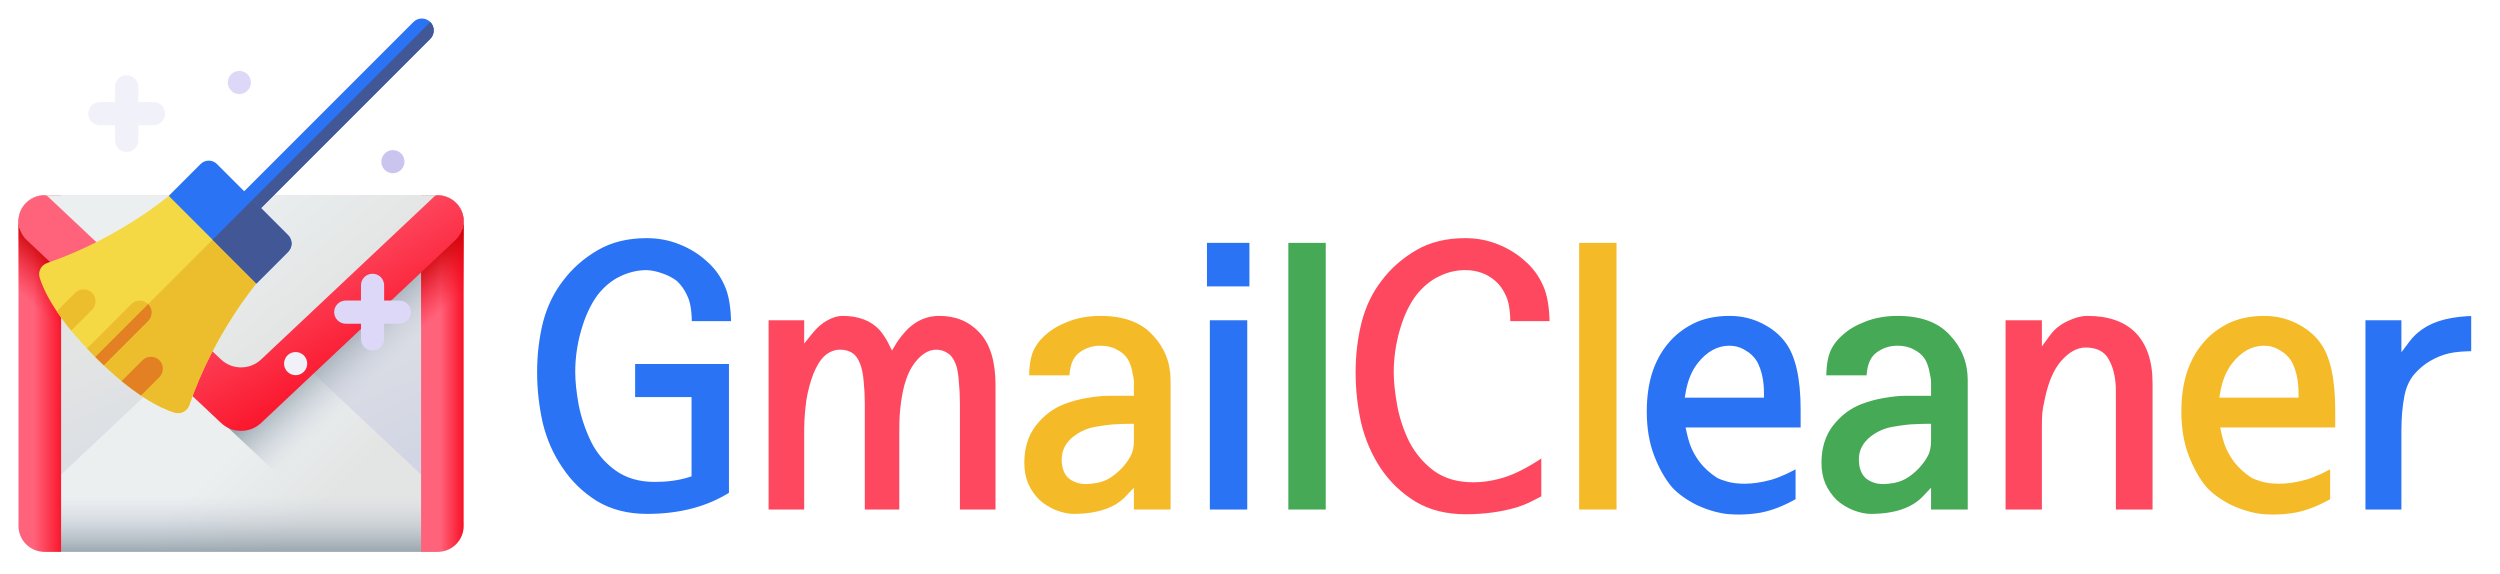 <svg width="540" height="124" viewBox="0 0 540 124" fill="none" xmlns="http://www.w3.org/2000/svg">
<g filter="url(#filter0_d)">
<path d="M158.922 66.359H148.453C148.453 63.547 148.167 61.568 147.594 60.422C147.073 59.224 146.396 58.234 145.562 57.453C144.729 56.828 143.766 56.333 142.672 55.969C141.63 55.604 140.641 55.396 139.703 55.344C137.88 55.344 136.109 55.76 134.391 56.594C132.724 57.375 131.214 58.625 129.859 60.344C128.453 62.271 127.333 64.693 126.5 67.609C125.667 70.474 125.25 73.391 125.25 76.359C125.25 78.234 125.484 80.5 125.953 83.156C126.474 85.812 127.333 88.391 128.531 90.891C129.677 93.234 131.318 95.188 133.453 96.75C135.589 98.312 138.245 99.094 141.422 99.094C144.026 99.094 146.344 98.781 148.375 98.156V82.766H136.188V73.625H158.453V103C153.297 106.333 147.073 108 139.781 108C135.458 108 131.682 107.036 128.453 105.109C125.276 103.13 122.672 100.604 120.641 97.531C118.609 94.562 117.151 91.255 116.266 87.609C115.432 83.912 115.016 80.162 115.016 76.359C115.016 72.505 115.458 68.807 116.344 65.266C117.281 61.724 118.792 58.625 120.875 55.969C122.906 53.26 125.484 50.995 128.609 49.172C131.734 47.349 135.432 46.438 139.703 46.438C142.307 46.438 144.781 46.906 147.125 47.844C149.469 48.781 151.5 50.031 153.219 51.594C154.99 53.104 156.37 54.953 157.359 57.141C158.401 59.328 158.922 62.401 158.922 66.359ZM270.875 58.859H259.703V47.453H270.875V58.859ZM270.406 107.062H260.328V64.172H270.406V107.062ZM365.094 80.891H380.016C380.016 78.443 379.573 76.359 378.688 74.641C378.167 73.755 377.438 73.052 376.5 72.531C375.615 71.958 374.625 71.672 373.531 71.672C371.292 71.672 369.286 72.792 367.516 75.031C366.318 76.542 365.51 78.495 365.094 80.891ZM365.328 89.328C365.484 90.057 365.693 90.812 365.953 91.594C366.37 92.792 367.021 93.99 367.906 95.188C368.844 96.385 369.99 97.427 371.344 98.312C371.812 98.573 372.516 98.833 373.453 99.094C374.391 99.354 375.536 99.484 376.891 99.484C378.453 99.484 380.224 99.224 382.203 98.703C384.182 98.13 386.396 97.115 388.844 95.656V104.406C385.979 106.073 383.245 107.167 380.641 107.688C378.036 108.156 375.406 108.26 372.75 108C370.458 107.688 368.167 106.984 365.875 105.891C363.635 104.745 361.812 103.417 360.406 101.906C358.792 99.979 357.438 97.583 356.344 94.719C355.25 91.854 354.703 88.573 354.703 84.875C354.703 81.75 355.094 78.912 355.875 76.359C356.708 73.755 357.906 71.516 359.469 69.641C360.979 67.766 362.906 66.229 365.25 65.031C367.646 63.833 370.432 63.234 373.609 63.234C376.266 63.234 378.74 63.807 381.031 64.953C383.323 66.099 385.12 67.557 386.422 69.328C388.766 72.401 389.938 77.479 389.938 84.562V89.328H365.328ZM534.781 72.844C532.333 72.844 530.458 73 529.156 73.312C527.854 73.625 526.63 74.12 525.484 74.797C524.286 75.474 523.193 76.385 522.203 77.531C521.266 78.677 520.641 80.083 520.328 81.75C519.911 83.885 519.703 86.333 519.703 89.094V107.062H509.938V64.172H519.703V69.094C520.484 68.052 521.474 67.115 522.672 66.281C525.484 64.302 529.521 63.286 534.781 63.234V72.844Z" fill="#2973F4"/>
<path d="M216.031 107.062H206.344V83.156C206.344 81.542 206.266 79.979 206.109 78.469C206.005 76.906 205.797 75.734 205.484 74.953C205.12 74.016 204.651 73.391 204.078 73.078C203.557 72.713 202.932 72.531 202.203 72.531C200.849 72.531 199.521 73.417 198.219 75.188C196.969 76.906 196.109 79.458 195.641 82.844C195.484 83.938 195.38 84.927 195.328 85.812C195.276 86.646 195.25 87.635 195.25 88.781V107.062H185.797V83.156C185.797 81.542 185.719 80.005 185.562 78.547C185.458 77.088 185.224 75.891 184.859 74.953C184.495 74.016 184.052 73.391 183.531 73.078C183.01 72.713 182.307 72.531 181.422 72.531C180.484 72.531 179.599 72.896 178.766 73.625C177.984 74.354 177.255 75.552 176.578 77.219C175.953 78.885 175.484 80.656 175.172 82.531C174.911 84.354 174.755 86.333 174.703 88.469V107.062H165.016V64.172H174.703V67.375C175.797 66.021 176.969 65.005 178.219 64.328C179.521 63.599 180.771 63.234 181.969 63.234C185.719 63.234 188.635 64.354 190.719 66.594C191.552 67.583 192.229 68.599 192.75 69.641C193.062 69.12 193.453 68.573 193.922 68C196.37 64.823 199.365 63.234 202.906 63.234C206.76 63.234 209.911 64.562 212.359 67.219C214.807 69.875 216.031 73.859 216.031 79.172V107.062ZM335.719 66.359H325.25C325.25 63.547 324.964 61.542 324.391 60.344C323.87 59.146 323.193 58.182 322.359 57.453C320.745 56.047 318.792 55.344 316.5 55.344C314.677 55.344 312.932 55.76 311.266 56.594C309.599 57.375 308.062 58.651 306.656 60.422C305.25 62.297 304.13 64.693 303.297 67.609C302.464 70.526 302.047 73.469 302.047 76.438C302.047 78.312 302.281 80.578 302.75 83.234C303.219 85.891 304.078 88.495 305.328 91.047C306.578 93.391 308.245 95.344 310.328 96.906C312.411 98.417 315.042 99.172 318.219 99.172C320.562 99.172 322.932 98.755 325.328 97.922C327.776 97.037 330.641 95.448 333.922 93.156V103.781C333.609 103.99 332.828 104.406 331.578 105.031C330.38 105.656 329.104 106.177 327.75 106.594C324.312 107.583 320.589 108.078 316.578 108.078C312.255 108.078 308.505 107.141 305.328 105.266C302.151 103.339 299.521 100.839 297.438 97.766C295.406 94.693 293.948 91.333 293.062 87.688C292.229 83.99 291.812 80.24 291.812 76.438C291.812 72.583 292.255 68.885 293.141 65.344C294.078 61.75 295.589 58.625 297.672 55.969C299.703 53.26 302.281 50.995 305.406 49.172C308.531 47.349 312.229 46.438 316.5 46.438C319.104 46.438 321.578 46.906 323.922 47.844C326.266 48.781 328.297 50.031 330.016 51.594C331.786 53.104 333.167 54.953 334.156 57.141C335.198 59.328 335.719 62.401 335.719 66.359ZM465.953 107.062H456.031V80.5C456.031 77.635 455.458 75.344 454.312 73.625C453.531 72.583 452.255 72.062 450.484 72.062C448.974 72.062 447.464 72.922 445.953 74.641C444.443 76.359 443.323 79.042 442.594 82.688C442.385 83.573 442.229 84.458 442.125 85.344C442.073 86.229 442.047 87.271 442.047 88.469V107.062H432.203V64.172H442.047V67.766C443.036 66.412 444.391 65.318 446.109 64.484C447.828 63.651 449.417 63.234 450.875 63.234C455.667 63.234 459.365 64.537 461.969 67.141C464.625 69.849 465.953 73.729 465.953 78.781V107.062Z" fill="#FE485F"/>
<path d="M253.844 107.062H243.922V103.859C241.318 106.62 237.281 108 231.812 108C230.667 108 229.312 107.714 227.75 107.141C226.24 106.516 224.938 105.708 223.844 104.719C222.698 103.573 221.812 102.297 221.188 100.891C220.562 99.432 220.25 97.792 220.25 95.969C220.25 92.583 221.135 89.719 222.906 87.375C224.729 85.031 226.917 83.365 229.469 82.375C231.083 81.75 232.802 81.281 234.625 80.969C236.5 80.656 237.984 80.5 239.078 80.5H243.922V78.469C243.922 78.104 243.818 77.479 243.609 76.594C243.453 75.656 243.167 74.823 242.75 74.094C242.281 73.365 241.604 72.792 240.719 72.375C239.885 71.906 238.87 71.672 237.672 71.672C236.161 71.672 234.833 72.115 233.688 73C232.542 73.833 231.969 75.526 231.969 78.078H221.266C221.266 75.266 221.578 73.104 222.203 71.594C222.828 70.083 223.844 68.729 225.25 67.531C226.552 66.333 228.297 65.318 230.484 64.484C232.672 63.651 235.068 63.234 237.672 63.234C242.984 63.234 246.995 64.719 249.703 67.688C252.464 70.604 253.844 74.094 253.844 78.156V107.062ZM243.922 91.203V88.547C243.193 88.547 242.359 88.573 241.422 88.625C240.484 88.625 238.948 88.807 236.812 89.172C235.25 89.432 233.818 90.057 232.516 91.047C231.057 92.193 230.328 93.573 230.328 95.188C230.328 96.802 230.745 97.948 231.578 98.625C232.411 99.25 233.427 99.562 234.625 99.562C235.094 99.562 235.823 99.484 236.812 99.328C237.802 99.12 238.688 98.755 239.469 98.234C241.135 97.088 242.411 95.708 243.297 94.094C243.714 93.365 243.922 92.401 243.922 91.203ZM350.172 107.062H340.094V47.453H350.172V107.062ZM480.562 80.891H495.484C495.484 78.443 495.042 76.359 494.156 74.641C493.635 73.755 492.906 73.052 491.969 72.531C491.083 71.958 490.094 71.672 489 71.672C486.76 71.672 484.755 72.792 482.984 75.031C481.786 76.542 480.979 78.495 480.562 80.891ZM480.797 89.328C480.953 90.057 481.161 90.812 481.422 91.594C481.839 92.792 482.49 93.99 483.375 95.188C484.312 96.385 485.458 97.427 486.812 98.312C487.281 98.573 487.984 98.833 488.922 99.094C489.859 99.354 491.005 99.484 492.359 99.484C493.922 99.484 495.693 99.224 497.672 98.703C499.651 98.13 501.865 97.115 504.312 95.656V104.406C501.448 106.073 498.714 107.167 496.109 107.688C493.505 108.156 490.875 108.26 488.219 108C485.927 107.688 483.635 106.984 481.344 105.891C479.104 104.745 477.281 103.417 475.875 101.906C474.26 99.979 472.906 97.583 471.812 94.719C470.719 91.854 470.172 88.573 470.172 84.875C470.172 81.75 470.562 78.912 471.344 76.359C472.177 73.755 473.375 71.516 474.938 69.641C476.448 67.766 478.375 66.229 480.719 65.031C483.115 63.833 485.901 63.234 489.078 63.234C491.734 63.234 494.208 63.807 496.5 64.953C498.792 66.099 500.589 67.557 501.891 69.328C504.234 72.401 505.406 77.479 505.406 84.562V89.328H480.797Z" fill="#F5BA28"/>
<path d="M287.359 107.062H277.281V47.453H287.359V107.062ZM426.031 107.062H416.109V103.859C413.505 106.62 409.469 108 404 108C402.854 108 401.5 107.714 399.938 107.141C398.427 106.516 397.125 105.708 396.031 104.719C394.885 103.573 394 102.297 393.375 100.891C392.75 99.432 392.438 97.792 392.438 95.969C392.438 92.583 393.323 89.719 395.094 87.375C396.917 85.031 399.104 83.365 401.656 82.375C403.271 81.75 404.99 81.281 406.812 80.969C408.688 80.656 410.172 80.5 411.266 80.5H416.109V78.469C416.109 78.104 416.005 77.479 415.797 76.594C415.641 75.656 415.354 74.823 414.938 74.094C414.469 73.365 413.792 72.792 412.906 72.375C412.073 71.906 411.057 71.672 409.859 71.672C408.349 71.672 407.021 72.115 405.875 73C404.729 73.833 404.156 75.526 404.156 78.078H393.453C393.453 75.266 393.766 73.104 394.391 71.594C395.016 70.083 396.031 68.729 397.438 67.531C398.74 66.333 400.484 65.318 402.672 64.484C404.859 63.651 407.255 63.234 409.859 63.234C415.172 63.234 419.182 64.719 421.891 67.688C424.651 70.604 426.031 74.094 426.031 78.156V107.062ZM416.109 91.203V88.547C415.38 88.547 414.547 88.573 413.609 88.625C412.672 88.625 411.135 88.807 409 89.172C407.438 89.432 406.005 90.057 404.703 91.047C403.245 92.193 402.516 93.573 402.516 95.188C402.516 96.802 402.932 97.948 403.766 98.625C404.599 99.25 405.615 99.562 406.812 99.562C407.281 99.562 408.01 99.484 409 99.328C409.99 99.12 410.875 98.755 411.656 98.234C413.323 97.088 414.599 95.708 415.484 94.094C415.901 93.365 416.109 92.401 416.109 91.203Z" fill="#46A956"/>
<path d="M158.922 66.359V67.359H159.922V66.359H158.922ZM148.453 66.359H147.453V67.359H148.453V66.359ZM147.594 60.422L146.677 60.821L146.687 60.845L146.699 60.869L147.594 60.422ZM145.562 57.453L146.246 56.724L146.206 56.686L146.162 56.653L145.562 57.453ZM142.672 55.969L142.342 56.913L142.349 56.915L142.356 56.917L142.672 55.969ZM139.703 55.344L139.759 54.345L139.731 54.344H139.703V55.344ZM134.391 56.594L134.815 57.499L134.827 57.494L134.391 56.594ZM129.859 60.344L129.074 59.725L129.062 59.739L129.052 59.754L129.859 60.344ZM126.5 67.609L127.46 67.889L127.462 67.884L126.5 67.609ZM125.953 83.156L124.968 83.33L124.97 83.339L124.972 83.349L125.953 83.156ZM128.531 90.891L127.629 91.323L127.633 91.33L128.531 90.891ZM148.375 98.156L148.669 99.112L149.375 98.895V98.156H148.375ZM148.375 82.766H149.375V81.766H148.375V82.766ZM136.188 82.766H135.188V83.766H136.188V82.766ZM136.188 73.625V72.625H135.188V73.625H136.188ZM158.453 73.625H159.453V72.625H158.453V73.625ZM158.453 103L158.996 103.84L159.453 103.544V103H158.453ZM128.453 105.109L127.924 105.958L127.932 105.963L127.941 105.968L128.453 105.109ZM120.641 97.531L121.475 96.98L121.47 96.973L121.466 96.967L120.641 97.531ZM116.266 87.609L115.29 87.829L115.292 87.837L115.294 87.845L116.266 87.609ZM116.344 65.266L115.377 65.01L115.374 65.023L116.344 65.266ZM120.875 55.969L121.662 56.586L121.669 56.577L121.675 56.569L120.875 55.969ZM153.219 51.594L152.546 52.334L152.558 52.344L152.57 52.355L153.219 51.594ZM157.359 57.141L156.448 57.553L156.452 57.562L156.457 57.571L157.359 57.141ZM158.922 65.359H148.453V67.359H158.922V65.359ZM149.453 66.359C149.453 63.535 149.174 61.347 148.488 59.975L146.699 60.869C147.159 61.788 147.453 63.559 147.453 66.359H149.453ZM148.511 60.023C147.943 58.718 147.193 57.611 146.246 56.724L144.879 58.183C145.599 58.858 146.202 59.73 146.677 60.821L148.511 60.023ZM146.162 56.653C145.235 55.957 144.173 55.415 142.988 55.02L142.356 56.917C143.358 57.252 144.224 57.699 144.963 58.253L146.162 56.653ZM143.002 55.025C141.887 54.635 140.805 54.403 139.759 54.345L139.648 56.342C140.477 56.388 141.373 56.574 142.342 56.913L143.002 55.025ZM139.703 54.344C137.722 54.344 135.802 54.798 133.954 55.694L134.827 57.494C136.416 56.723 138.039 56.344 139.703 56.344V54.344ZM133.966 55.688C132.134 56.547 130.506 57.907 129.074 59.725L130.645 60.963C131.921 59.343 133.314 58.203 134.815 57.499L133.966 55.688ZM129.052 59.754C127.56 61.798 126.396 64.334 125.538 67.335L127.462 67.884C128.271 65.051 129.346 62.743 130.667 60.933L129.052 59.754ZM125.54 67.33C124.68 70.285 124.25 73.296 124.25 76.359H126.25C126.25 73.486 126.653 70.663 127.46 67.889L125.54 67.33ZM124.25 76.359C124.25 78.312 124.493 80.639 124.968 83.33L126.938 82.983C126.475 80.361 126.25 78.157 126.25 76.359H124.25ZM124.972 83.349C125.509 86.09 126.396 88.748 127.629 91.323L129.433 90.459C128.271 88.033 127.439 85.535 126.934 82.964L124.972 83.349ZM127.633 91.33C128.851 93.822 130.598 95.9 132.863 97.557L134.044 95.943C132.037 94.475 130.503 92.647 129.43 90.451L127.633 91.33ZM132.863 97.557C135.202 99.269 138.076 100.094 141.422 100.094V98.094C138.413 98.094 135.976 97.356 134.044 95.943L132.863 97.557ZM141.422 100.094C144.104 100.094 146.524 99.772 148.669 99.112L148.081 97.201C146.164 97.79 143.948 98.094 141.422 98.094V100.094ZM149.375 98.156V82.766H147.375V98.156H149.375ZM148.375 81.766H136.188V83.766H148.375V81.766ZM137.188 82.766V73.625H135.188V82.766H137.188ZM136.188 74.625H158.453V72.625H136.188V74.625ZM157.453 73.625V103H159.453V73.625H157.453ZM157.91 102.16C152.944 105.371 146.917 107 139.781 107V109C147.229 109 153.65 107.296 158.996 103.84L157.91 102.16ZM139.781 107C135.611 107 132.018 106.072 128.966 104.251L127.941 105.968C131.347 108.001 135.305 109 139.781 109V107ZM128.982 104.261C125.925 102.356 123.426 99.931 121.475 96.98L119.806 98.083C121.918 101.278 124.627 103.904 127.924 105.958L128.982 104.261ZM121.466 96.967C119.506 94.102 118.096 90.907 117.237 87.373L115.294 87.845C116.207 91.604 117.713 95.023 119.815 98.096L121.466 96.967ZM117.241 87.389C116.424 83.764 116.016 80.088 116.016 76.359H114.016C114.016 80.235 114.44 84.059 115.29 87.829L117.241 87.389ZM116.016 76.359C116.016 72.582 116.449 68.966 117.314 65.508L115.374 65.023C114.467 68.648 114.016 72.428 114.016 76.359H116.016ZM117.31 65.522C118.216 62.1 119.669 59.126 121.662 56.586L120.088 55.352C117.914 58.124 116.346 61.348 115.377 65.01L117.31 65.522ZM121.675 56.569C123.621 53.974 126.096 51.796 129.113 50.036L128.106 48.308C124.873 50.194 122.192 52.546 120.075 55.369L121.675 56.569ZM129.113 50.036C132.06 48.317 135.577 47.438 139.703 47.438V45.438C135.287 45.438 131.409 46.381 128.106 48.308L129.113 50.036ZM139.703 47.438C142.184 47.438 144.532 47.883 146.754 48.772L147.496 46.915C145.031 45.929 142.43 45.438 139.703 45.438V47.438ZM146.754 48.772C148.996 49.669 150.923 50.858 152.546 52.334L153.891 50.854C152.077 49.204 149.941 47.893 147.496 46.915L146.754 48.772ZM152.57 52.355C154.225 53.766 155.517 55.495 156.448 57.553L158.27 56.728C157.222 54.411 155.754 52.442 153.868 50.833L152.57 52.355ZM156.457 57.571C157.406 59.565 157.922 62.467 157.922 66.359H159.922C159.922 62.335 159.396 59.091 158.262 56.711L156.457 57.571ZM216.031 107.062V108.062H217.031V107.062H216.031ZM206.344 107.062H205.344V108.062H206.344V107.062ZM206.109 78.469L205.112 78.535L205.113 78.553L205.115 78.572L206.109 78.469ZM205.484 74.953L204.552 75.316L204.556 75.325L205.484 74.953ZM204.078 73.078L203.505 73.897L203.55 73.929L203.599 73.956L204.078 73.078ZM198.219 75.188L197.413 74.595L197.41 74.599L198.219 75.188ZM195.641 82.844L196.631 82.985L196.631 82.981L195.641 82.844ZM195.328 85.812L196.326 85.875L196.326 85.871L195.328 85.812ZM195.25 107.062V108.062H196.25V107.062H195.25ZM185.797 107.062H184.797V108.062H185.797V107.062ZM185.562 78.547L184.565 78.618L184.566 78.636L184.568 78.653L185.562 78.547ZM183.531 73.078L182.958 73.897L182.987 73.918L183.017 73.936L183.531 73.078ZM178.766 73.625L178.107 72.872L178.095 72.883L178.083 72.894L178.766 73.625ZM176.578 77.219L175.652 76.842L175.647 76.855L175.642 76.868L176.578 77.219ZM175.172 82.531L174.185 82.367L174.184 82.378L174.182 82.39L175.172 82.531ZM174.703 88.469L173.703 88.444L173.703 88.457V88.469H174.703ZM174.703 107.062V108.062H175.703V107.062H174.703ZM165.016 107.062H164.016V108.062H165.016V107.062ZM165.016 64.172V63.172H164.016V64.172H165.016ZM174.703 64.172H175.703V63.172H174.703V64.172ZM174.703 67.375H173.703V70.205L175.481 68.003L174.703 67.375ZM178.219 64.328L178.695 65.207L178.707 65.201L178.219 64.328ZM190.719 66.594L191.484 65.95L191.468 65.931L191.451 65.913L190.719 66.594ZM192.75 69.641L191.856 70.088L192.67 71.717L193.607 70.155L192.75 69.641ZM193.922 68L194.696 68.633L194.705 68.622L194.714 68.61L193.922 68ZM216.031 106.062H206.344V108.062H216.031V106.062ZM207.344 107.062V83.156H205.344V107.062H207.344ZM207.344 83.156C207.344 81.509 207.264 79.912 207.104 78.366L205.115 78.572C205.267 80.046 205.344 81.574 205.344 83.156H207.344ZM207.107 78.402C207.001 76.809 206.785 75.511 206.413 74.582L204.556 75.325C204.809 75.958 205.009 77.004 205.112 78.535L207.107 78.402ZM206.416 74.591C206.01 73.547 205.423 72.673 204.557 72.2L203.599 73.956C203.879 74.108 204.229 74.484 204.552 75.316L206.416 74.591ZM204.652 72.259C203.939 71.76 203.106 71.531 202.203 71.531V73.531C202.758 73.531 203.176 73.667 203.505 73.897L204.652 72.259ZM202.203 71.531C200.374 71.531 198.785 72.729 197.413 74.595L199.024 75.78C200.256 74.105 201.324 73.531 202.203 73.531V71.531ZM197.41 74.599C196.022 76.508 195.129 79.247 194.65 82.707L196.631 82.981C197.09 79.67 197.916 77.304 199.027 75.776L197.41 74.599ZM194.651 82.702C194.491 83.817 194.384 84.835 194.33 85.754L196.326 85.871C196.377 85.019 196.477 84.058 196.631 82.985L194.651 82.702ZM194.33 85.75C194.276 86.61 194.25 87.622 194.25 88.781H196.25C196.25 87.649 196.276 86.681 196.326 85.875L194.33 85.75ZM194.25 88.781V107.062H196.25V88.781H194.25ZM195.25 106.062H185.797V108.062H195.25V106.062ZM186.797 107.062V83.156H184.797V107.062H186.797ZM186.797 83.156C186.797 81.51 186.717 79.937 186.557 78.44L184.568 78.653C184.72 80.073 184.797 81.574 184.797 83.156H186.797ZM186.56 78.476C186.452 76.959 186.205 75.653 185.791 74.591L183.927 75.316C184.243 76.128 184.465 77.219 184.565 78.618L186.56 78.476ZM185.791 74.591C185.395 73.571 184.846 72.701 184.046 72.221L183.017 73.936C183.258 74.08 183.595 74.46 183.927 75.316L185.791 74.591ZM184.105 72.259C183.361 71.739 182.434 71.531 181.422 71.531V73.531C182.18 73.531 182.659 73.689 182.958 73.897L184.105 72.259ZM181.422 71.531C180.2 71.531 179.088 72.014 178.107 72.872L179.424 74.378C180.11 73.777 180.769 73.531 181.422 73.531V71.531ZM178.083 72.894C177.147 73.768 176.351 75.121 175.652 76.842L177.505 77.595C178.159 75.983 178.822 74.941 179.448 74.356L178.083 72.894ZM175.642 76.868C174.993 78.599 174.508 80.432 174.185 82.367L176.158 82.696C176.461 80.88 176.914 79.172 177.514 77.57L175.642 76.868ZM174.182 82.39C173.915 84.257 173.756 86.276 173.703 88.444L175.703 88.493C175.754 86.391 175.908 84.451 176.162 82.673L174.182 82.39ZM173.703 88.469V107.062H175.703V88.469H173.703ZM174.703 106.062H165.016V108.062H174.703V106.062ZM166.016 107.062V64.172H164.016V107.062H166.016ZM165.016 65.172H174.703V63.172H165.016V65.172ZM173.703 64.172V67.375H175.703V64.172H173.703ZM175.481 68.003C176.51 66.73 177.584 65.809 178.695 65.207L177.742 63.449C176.353 64.201 175.084 65.312 173.925 66.747L175.481 68.003ZM178.707 65.201C179.896 64.535 180.979 64.234 181.969 64.234V62.234C180.563 62.234 179.145 62.663 177.73 63.456L178.707 65.201ZM181.969 64.234C185.508 64.234 188.134 65.283 189.987 67.275L191.451 65.913C189.137 63.425 185.929 62.234 181.969 62.234V64.234ZM189.954 67.238C190.742 68.174 191.374 69.124 191.856 70.088L193.644 69.193C193.085 68.074 192.362 66.993 191.484 65.95L189.954 67.238ZM193.607 70.155C193.89 69.684 194.251 69.176 194.696 68.633L193.148 67.367C192.655 67.969 192.235 68.556 191.893 69.126L193.607 70.155ZM194.714 68.61C197.001 65.642 199.719 64.234 202.906 64.234V62.234C199.01 62.234 195.738 64.004 193.13 67.39L194.714 68.61ZM202.906 64.234C206.502 64.234 209.379 65.461 211.624 67.896L213.095 66.541C210.444 63.664 207.019 62.234 202.906 62.234V64.234ZM211.624 67.896C213.837 70.297 215.031 73.994 215.031 79.172H217.031C217.031 73.725 215.778 69.453 213.095 66.541L211.624 67.896ZM215.031 79.172V107.062H217.031V79.172H215.031ZM253.844 107.062V108.062H254.844V107.062H253.844ZM243.922 107.062H242.922V108.062H243.922V107.062ZM243.922 103.859H244.922V101.342L243.194 103.173L243.922 103.859ZM227.75 107.141L227.368 108.065L227.387 108.072L227.406 108.08L227.75 107.141ZM223.844 104.719L223.137 105.426L223.154 105.444L223.173 105.46L223.844 104.719ZM221.188 100.891L220.268 101.285L220.274 101.297L221.188 100.891ZM222.906 87.375L222.117 86.761L222.108 86.772L222.906 87.375ZM229.469 82.375L229.108 81.442L229.107 81.443L229.469 82.375ZM234.625 80.969L234.461 79.982L234.456 79.983L234.625 80.969ZM243.922 80.5V81.5H244.922V80.5H243.922ZM243.609 76.594L242.623 76.758L242.628 76.791L242.636 76.823L243.609 76.594ZM242.75 74.094L243.618 73.598L243.605 73.575L243.591 73.553L242.75 74.094ZM240.719 72.375L240.228 73.247L240.26 73.264L240.293 73.28L240.719 72.375ZM233.688 73L234.276 73.809L234.287 73.8L234.299 73.791L233.688 73ZM231.969 78.078V79.078H232.969V78.078H231.969ZM221.266 78.078H220.266V79.078H221.266V78.078ZM225.25 67.531L225.898 68.293L225.913 68.28L225.927 68.267L225.25 67.531ZM249.703 67.688L248.964 68.362L248.971 68.368L248.977 68.375L249.703 67.688ZM243.922 88.547H244.922V87.547H243.922V88.547ZM241.422 88.625V89.625H241.45L241.477 89.624L241.422 88.625ZM236.812 89.172L236.977 90.158L236.981 90.158L236.812 89.172ZM232.516 91.047L231.911 90.251L231.904 90.256L231.898 90.261L232.516 91.047ZM231.578 98.625L230.948 99.401L230.963 99.413L230.978 99.425L231.578 98.625ZM236.812 99.328L236.968 100.316L236.994 100.312L237.019 100.307L236.812 99.328ZM239.469 98.234L240.023 99.066L240.029 99.062L240.035 99.058L239.469 98.234ZM243.297 94.094L242.429 93.598L242.424 93.605L242.42 93.613L243.297 94.094ZM253.844 106.062H243.922V108.062H253.844V106.062ZM244.922 107.062V103.859H242.922V107.062H244.922ZM243.194 103.173C240.85 105.659 237.129 107 231.812 107V109C237.434 109 241.786 107.581 244.649 104.546L243.194 103.173ZM231.812 107C230.824 107 229.592 106.751 228.094 106.202L227.406 108.08C229.033 108.676 230.509 109 231.812 109V107ZM228.132 106.217C226.716 105.631 225.515 104.882 224.515 103.977L223.173 105.46C224.36 106.535 225.763 107.401 227.368 108.065L228.132 106.217ZM224.551 104.012C223.487 102.948 222.674 101.773 222.101 100.484L220.274 101.297C220.951 102.821 221.909 104.198 223.137 105.426L224.551 104.012ZM222.107 100.497C221.542 99.18 221.25 97.676 221.25 95.969H219.25C219.25 97.907 219.583 99.685 220.268 101.285L222.107 100.497ZM221.25 95.969C221.25 92.766 222.084 90.122 223.704 87.978L222.108 86.772C220.187 89.315 219.25 92.4 219.25 95.969H221.25ZM223.696 87.989C225.417 85.776 227.461 84.226 229.83 83.307L229.107 81.443C226.372 82.503 224.041 84.287 222.117 86.761L223.696 87.989ZM229.83 83.308C231.378 82.708 233.032 82.256 234.794 81.954L234.456 79.983C232.572 80.306 230.788 80.792 229.108 81.442L229.83 83.308ZM234.789 81.955C236.643 81.646 238.065 81.5 239.078 81.5V79.5C237.903 79.5 236.357 79.666 234.461 79.982L234.789 81.955ZM239.078 81.5H243.922V79.5H239.078V81.5ZM244.922 80.5V78.469H242.922V80.5H244.922ZM244.922 78.469C244.922 77.975 244.79 77.247 244.583 76.365L242.636 76.823C242.845 77.712 242.922 78.234 242.922 78.469H244.922ZM244.596 76.429C244.423 75.39 244.101 74.442 243.618 73.598L241.882 74.59C242.233 75.204 242.484 75.922 242.623 76.758L244.596 76.429ZM243.591 73.553C243.008 72.646 242.177 71.956 241.145 71.47L240.293 73.28C241.031 73.627 241.554 74.083 241.909 74.635L243.591 73.553ZM241.209 71.503C240.193 70.932 238.999 70.672 237.672 70.672V72.672C238.741 72.672 239.578 72.881 240.228 73.247L241.209 71.503ZM237.672 70.672C235.95 70.672 234.405 71.182 233.076 72.209L234.299 73.791C235.262 73.047 236.373 72.672 237.672 72.672V70.672ZM233.099 72.191C231.545 73.322 230.969 75.453 230.969 78.078H232.969C232.969 75.6 233.538 74.345 234.276 73.809L233.099 72.191ZM231.969 77.078H221.266V79.078H231.969V77.078ZM222.266 78.078C222.266 75.316 222.576 73.308 223.127 71.976L221.279 71.211C220.58 72.9 220.266 75.215 220.266 78.078H222.266ZM223.127 71.976C223.684 70.63 224.597 69.401 225.898 68.293L224.602 66.77C223.091 68.057 221.972 69.537 221.279 71.211L223.127 71.976ZM225.927 68.267C227.111 67.178 228.735 66.221 230.84 65.419L230.128 63.55C227.858 64.415 225.993 65.489 224.573 66.795L225.927 68.267ZM230.84 65.419C232.902 64.633 235.176 64.234 237.672 64.234V62.234C234.96 62.234 232.442 62.669 230.128 63.55L230.84 65.419ZM237.672 64.234C242.798 64.234 246.501 65.662 248.964 68.362L250.442 67.013C247.488 63.776 243.17 62.234 237.672 62.234V64.234ZM248.977 68.375C251.559 71.103 252.844 74.346 252.844 78.156H254.844C254.844 73.841 253.368 70.105 250.429 67L248.977 68.375ZM252.844 78.156V107.062H254.844V78.156H252.844ZM244.922 91.203V88.547H242.922V91.203H244.922ZM243.922 87.547C243.17 87.547 242.317 87.574 241.366 87.626L241.477 89.624C242.401 89.572 243.216 89.547 243.922 89.547V87.547ZM241.422 87.625C240.392 87.625 238.782 87.821 236.644 88.186L236.981 90.158C239.114 89.793 240.577 89.625 241.422 89.625V87.625ZM236.648 88.186C234.92 88.474 233.338 89.166 231.911 90.251L233.121 91.843C234.298 90.948 235.58 90.391 236.977 90.158L236.648 88.186ZM231.898 90.261C230.239 91.564 229.328 93.218 229.328 95.188H231.328C231.328 93.928 231.876 92.821 233.133 91.833L231.898 90.261ZM229.328 95.188C229.328 96.948 229.782 98.454 230.948 99.401L232.209 97.849C231.707 97.442 231.328 96.656 231.328 95.188H229.328ZM230.978 99.425C232.01 100.199 233.245 100.562 234.625 100.562V98.562C233.61 98.562 232.813 98.301 232.178 97.825L230.978 99.425ZM234.625 100.562C235.177 100.562 235.972 100.473 236.968 100.316L236.657 98.34C235.674 98.496 235.01 98.562 234.625 98.562V100.562ZM237.019 100.307C238.123 100.074 239.128 99.663 240.023 99.066L238.914 97.402C238.247 97.847 237.481 98.165 236.606 98.35L237.019 100.307ZM240.035 99.058C241.818 97.833 243.206 96.339 244.174 94.575L242.42 93.613C241.617 95.077 240.453 96.344 238.902 97.41L240.035 99.058ZM244.165 94.59C244.697 93.659 244.922 92.505 244.922 91.203H242.922C242.922 92.297 242.73 93.07 242.429 93.598L244.165 94.59ZM270.875 58.859V59.859H271.875V58.859H270.875ZM259.703 58.859H258.703V59.859H259.703V58.859ZM259.703 47.453V46.453H258.703V47.453H259.703ZM270.875 47.453H271.875V46.453H270.875V47.453ZM270.406 107.062V108.062H271.406V107.062H270.406ZM260.328 107.062H259.328V108.062H260.328V107.062ZM260.328 64.172V63.172H259.328V64.172H260.328ZM270.406 64.172H271.406V63.172H270.406V64.172ZM270.875 57.859H259.703V59.859H270.875V57.859ZM260.703 58.859V47.453H258.703V58.859H260.703ZM259.703 48.453H270.875V46.453H259.703V48.453ZM269.875 47.453V58.859H271.875V47.453H269.875ZM270.406 106.062H260.328V108.062H270.406V106.062ZM261.328 107.062V64.172H259.328V107.062H261.328ZM260.328 65.172H270.406V63.172H260.328V65.172ZM269.406 64.172V107.062H271.406V64.172H269.406ZM287.359 107.062V108.062H288.359V107.062H287.359ZM277.281 107.062H276.281V108.062H277.281V107.062ZM277.281 47.453V46.453H276.281V47.453H277.281ZM287.359 47.453H288.359V46.453H287.359V47.453ZM287.359 106.062H277.281V108.062H287.359V106.062ZM278.281 107.062V47.453H276.281V107.062H278.281ZM277.281 48.453H287.359V46.453H277.281V48.453ZM286.359 47.453V107.062H288.359V47.453H286.359ZM335.719 66.359V67.359H336.719V66.359H335.719ZM325.25 66.359H324.25V67.359H325.25V66.359ZM324.391 60.344L323.474 60.742L323.481 60.759L323.488 60.775L324.391 60.344ZM322.359 57.453L323.018 56.7L323.016 56.699L322.359 57.453ZM311.266 56.594L311.69 57.499L311.702 57.494L311.713 57.488L311.266 56.594ZM306.656 60.422L305.873 59.8L305.865 59.811L305.856 59.822L306.656 60.422ZM305.328 91.047L304.43 91.487L304.438 91.502L304.446 91.517L305.328 91.047ZM310.328 96.906L309.728 97.706L309.735 97.711L309.741 97.716L310.328 96.906ZM325.328 97.922L325.657 98.866L325.668 98.862L325.328 97.922ZM333.922 93.156H334.922V91.238L333.349 92.336L333.922 93.156ZM333.922 103.781L334.477 104.613L334.922 104.316V103.781H333.922ZM331.578 105.031L331.131 104.137L331.123 104.141L331.116 104.145L331.578 105.031ZM327.75 106.594L328.027 107.555L328.035 107.552L328.044 107.55L327.75 106.594ZM305.328 105.266L304.809 106.121L304.82 106.127L305.328 105.266ZM297.438 97.766L296.603 98.317L296.61 98.327L297.438 97.766ZM293.062 87.688L292.087 87.907L292.089 87.915L292.091 87.924L293.062 87.688ZM293.141 65.344L292.173 65.091L292.17 65.101L293.141 65.344ZM297.672 55.969L298.459 56.586L298.465 56.577L298.472 56.569L297.672 55.969ZM330.016 51.594L329.343 52.334L329.355 52.344L329.367 52.355L330.016 51.594ZM334.156 57.141L333.245 57.553L333.249 57.562L333.253 57.571L334.156 57.141ZM335.719 65.359H325.25V67.359H335.719V65.359ZM326.25 66.359C326.25 63.528 325.969 61.327 325.293 59.912L323.488 60.775C323.958 61.756 324.25 63.566 324.25 66.359H326.25ZM325.308 59.945C324.738 58.636 323.981 57.543 323.018 56.7L321.701 58.206C322.405 58.822 323.001 59.656 323.474 60.742L325.308 59.945ZM323.016 56.699C321.206 55.123 319.015 54.344 316.5 54.344V56.344C318.569 56.344 320.283 56.971 321.703 58.207L323.016 56.699ZM316.5 54.344C314.518 54.344 312.621 54.798 310.818 55.699L311.713 57.488C313.244 56.723 314.836 56.344 316.5 56.344V54.344ZM310.841 55.688C309.006 56.548 307.354 57.935 305.873 59.8L307.439 61.044C308.771 59.367 310.192 58.202 311.69 57.499L310.841 55.688ZM305.856 59.822C304.359 61.819 303.193 64.334 302.335 67.335L304.258 67.884C305.068 65.052 306.141 62.775 307.456 61.022L305.856 59.822ZM302.335 67.335C301.477 70.339 301.047 73.374 301.047 76.438H303.047C303.047 73.564 303.45 70.713 304.258 67.884L302.335 67.335ZM301.047 76.438C301.047 78.39 301.29 80.717 301.765 83.408L303.735 83.061C303.272 80.439 303.047 78.235 303.047 76.438H301.047ZM301.765 83.408C302.251 86.162 303.141 88.855 304.43 91.487L306.226 90.607C305.015 88.135 304.186 85.62 303.735 83.061L301.765 83.408ZM304.446 91.517C305.763 93.988 307.525 96.054 309.728 97.706L310.928 96.106C308.964 94.633 307.393 92.794 306.21 90.576L304.446 91.517ZM309.741 97.716C312.032 99.377 314.881 100.172 318.219 100.172V98.172C315.202 98.172 312.791 97.457 310.915 96.097L309.741 97.716ZM318.219 100.172C320.683 100.172 323.164 99.733 325.657 98.866L325 96.977C322.701 97.777 320.442 98.172 318.219 98.172V100.172ZM325.668 98.862C328.23 97.936 331.175 96.294 334.494 93.976L333.349 92.336C330.106 94.602 327.322 96.137 324.988 96.981L325.668 98.862ZM332.922 93.156V103.781H334.922V93.156H332.922ZM333.367 102.949C333.118 103.116 332.399 103.503 331.131 104.137L332.025 105.926C333.257 105.31 334.101 104.864 334.477 104.613L333.367 102.949ZM331.116 104.145C329.974 104.74 328.755 105.238 327.456 105.638L328.044 107.55C329.454 107.116 330.786 106.572 332.041 105.918L331.116 104.145ZM327.473 105.633C324.136 106.594 320.506 107.078 316.578 107.078V109.078C320.671 109.078 324.489 108.573 328.027 107.555L327.473 105.633ZM316.578 107.078C312.403 107.078 308.835 106.174 305.836 104.404L304.82 106.127C308.176 108.107 312.107 109.078 316.578 109.078V107.078ZM305.847 104.411C302.793 102.558 300.268 100.158 298.265 97.204L296.61 98.327C298.774 101.519 301.51 104.119 304.81 106.121L305.847 104.411ZM298.272 97.214C296.305 94.24 294.893 90.987 294.034 87.451L292.091 87.924C293.003 91.68 294.507 95.146 296.603 98.317L298.272 97.214ZM294.038 87.468C293.221 83.842 292.812 80.166 292.812 76.438H290.812C290.812 80.313 291.237 84.137 292.087 87.907L294.038 87.468ZM292.812 76.438C292.812 72.66 293.246 69.044 294.111 65.586L292.17 65.101C291.264 68.727 290.812 72.506 290.812 76.438H292.812ZM294.108 65.596C295.015 62.122 296.468 59.124 298.459 56.586L296.885 55.352C294.709 58.126 293.142 61.378 292.173 65.091L294.108 65.596ZM298.472 56.569C300.418 53.974 302.892 51.796 305.91 50.036L304.902 48.308C301.67 50.194 298.989 52.546 296.872 55.369L298.472 56.569ZM305.91 50.036C308.857 48.317 312.374 47.438 316.5 47.438V45.438C312.084 45.438 308.206 46.381 304.902 48.308L305.91 50.036ZM316.5 47.438C318.981 47.438 321.329 47.883 323.55 48.772L324.293 46.915C321.828 45.929 319.227 45.438 316.5 45.438V47.438ZM323.55 48.772C325.793 49.669 327.72 50.858 329.343 52.334L330.688 50.854C328.874 49.204 326.738 47.893 324.293 46.915L323.55 48.772ZM329.367 52.355C331.022 53.766 332.314 55.495 333.245 57.553L335.067 56.728C334.019 54.411 332.551 52.442 330.665 50.833L329.367 52.355ZM333.253 57.571C334.203 59.565 334.719 62.467 334.719 66.359H336.719C336.719 62.335 336.193 59.091 335.059 56.711L333.253 57.571ZM350.172 107.062V108.062H351.172V107.062H350.172ZM340.094 107.062H339.094V108.062H340.094V107.062ZM340.094 47.453V46.453H339.094V47.453H340.094ZM350.172 47.453H351.172V46.453H350.172V47.453ZM350.172 106.062H340.094V108.062H350.172V106.062ZM341.094 107.062V47.453H339.094V107.062H341.094ZM340.094 48.453H350.172V46.453H340.094V48.453ZM349.172 47.453V107.062H351.172V47.453H349.172ZM365.094 80.891L364.109 80.719L363.905 81.891H365.094V80.891ZM380.016 80.891V81.891H381.016V80.891H380.016ZM378.688 74.641L379.576 74.183L379.564 74.158L379.549 74.134L378.688 74.641ZM376.5 72.531L375.957 73.371L375.985 73.389L376.014 73.405L376.5 72.531ZM367.516 75.031L368.299 75.653L368.3 75.651L367.516 75.031ZM365.328 89.328V88.328H364.091L364.35 89.538L365.328 89.328ZM365.953 91.594L365.004 91.91L365.009 91.922L365.953 91.594ZM367.906 95.188L367.102 95.782L367.11 95.793L367.119 95.804L367.906 95.188ZM371.344 98.312L370.797 99.15L370.827 99.169L370.858 99.187L371.344 98.312ZM382.203 98.703L382.458 99.67L382.469 99.667L382.481 99.664L382.203 98.703ZM388.844 95.656H389.844V93.897L388.332 94.797L388.844 95.656ZM388.844 104.406L389.347 105.271L389.844 104.981V104.406H388.844ZM380.641 107.688L380.818 108.672L380.827 108.67L380.837 108.668L380.641 107.688ZM372.75 108L372.615 108.991L372.634 108.993L372.652 108.995L372.75 108ZM365.875 105.891L365.42 106.781L365.432 106.787L365.444 106.793L365.875 105.891ZM360.406 101.906L359.64 102.548L359.657 102.569L359.674 102.588L360.406 101.906ZM355.875 76.359L354.922 76.055L354.919 76.067L355.875 76.359ZM359.469 69.641L360.237 70.281L360.242 70.274L360.248 70.268L359.469 69.641ZM365.25 65.031L364.803 64.137L364.795 64.141L365.25 65.031ZM386.422 69.328L385.616 69.921L385.621 69.928L385.627 69.935L386.422 69.328ZM389.938 89.328V90.328H390.938V89.328H389.938ZM365.094 81.891H380.016V79.891H365.094V81.891ZM381.016 80.891C381.016 78.325 380.552 76.076 379.576 74.183L377.799 75.099C378.594 76.643 379.016 78.561 379.016 80.891H381.016ZM379.549 74.134C378.934 73.088 378.072 72.261 376.986 71.657L376.014 73.405C376.803 73.844 377.399 74.423 377.826 75.148L379.549 74.134ZM377.043 71.692C375.99 71.01 374.81 70.672 373.531 70.672V72.672C374.44 72.672 375.239 72.907 375.957 73.371L377.043 71.692ZM373.531 70.672C370.905 70.672 368.635 72.004 366.731 74.411L368.3 75.651C369.938 73.58 371.679 72.672 373.531 72.672V70.672ZM366.732 74.41C365.407 76.081 364.546 78.201 364.109 80.719L366.079 81.062C366.474 78.788 367.229 77.002 368.299 75.653L366.732 74.41ZM364.35 89.538C364.515 90.306 364.734 91.097 365.004 91.91L366.902 91.278C366.652 90.528 366.454 89.808 366.306 89.119L364.35 89.538ZM365.009 91.922C365.464 93.23 366.167 94.517 367.102 95.782L368.71 94.593C367.875 93.463 367.276 92.353 366.898 91.265L365.009 91.922ZM367.119 95.804C368.128 97.093 369.357 98.208 370.797 99.15L371.891 97.475C370.623 96.646 369.56 95.678 368.694 94.571L367.119 95.804ZM370.858 99.187C371.43 99.504 372.223 99.79 373.185 100.057L373.721 98.13C372.808 97.877 372.195 97.641 371.829 97.438L370.858 99.187ZM373.185 100.057C374.237 100.349 375.478 100.484 376.891 100.484V98.484C375.594 98.484 374.545 98.359 373.721 98.13L373.185 100.057ZM376.891 100.484C378.561 100.484 380.419 100.207 382.458 99.67L381.949 97.736C380.028 98.241 378.345 98.484 376.891 98.484V100.484ZM382.481 99.664C384.567 99.06 386.86 98.002 389.356 96.515L388.332 94.797C385.932 96.227 383.798 97.201 381.925 97.743L382.481 99.664ZM387.844 95.656V104.406H389.844V95.656H387.844ZM388.341 103.542C385.549 105.166 382.918 106.212 380.445 106.707L380.837 108.668C383.572 108.121 386.409 106.979 389.347 105.271L388.341 103.542ZM380.463 106.703C377.951 107.156 375.413 107.256 372.848 107.005L372.652 108.995C375.4 109.265 378.122 109.157 380.818 108.672L380.463 106.703ZM372.885 107.009C370.705 106.712 368.513 106.042 366.306 104.988L365.444 106.793C367.82 107.927 370.211 108.663 372.615 108.991L372.885 107.009ZM366.33 105C364.173 103.896 362.45 102.634 361.138 101.225L359.674 102.588C361.175 104.2 363.098 105.593 365.42 106.781L366.33 105ZM361.173 101.264C359.643 99.439 358.34 97.145 357.278 94.362L355.41 95.076C356.535 98.022 357.94 100.52 359.64 102.548L361.173 101.264ZM357.278 94.362C356.236 91.632 355.703 88.475 355.703 84.875H353.703C353.703 88.67 354.264 92.076 355.41 95.076L357.278 94.362ZM355.703 84.875C355.703 81.833 356.083 79.095 356.831 76.652L354.919 76.067C354.104 78.728 353.703 81.667 353.703 84.875H355.703ZM356.827 76.664C357.626 74.168 358.766 72.046 360.237 70.281L358.701 69C357.046 70.986 355.79 73.343 354.923 76.055L356.827 76.664ZM360.248 70.268C361.662 68.512 363.475 67.062 365.705 65.922L364.795 64.141C362.338 65.397 360.297 67.019 358.69 69.013L360.248 70.268ZM365.697 65.926C367.931 64.809 370.559 64.234 373.609 64.234V62.234C370.306 62.234 367.361 62.858 364.803 64.137L365.697 65.926ZM373.609 64.234C376.116 64.234 378.436 64.774 380.584 65.848L381.478 64.059C379.043 62.841 376.415 62.234 373.609 62.234V64.234ZM380.584 65.848C382.757 66.934 384.422 68.297 385.616 69.921L387.228 68.736C385.817 66.818 383.888 65.264 381.478 64.059L380.584 65.848ZM385.627 69.935C387.766 72.739 388.938 77.539 388.938 84.562H390.938C390.938 77.419 389.766 72.063 387.217 68.722L385.627 69.935ZM388.938 84.562V89.328H390.938V84.562H388.938ZM389.938 88.328H365.328V90.328H389.938V88.328ZM426.031 107.062V108.062H427.031V107.062H426.031ZM416.109 107.062H415.109V108.062H416.109V107.062ZM416.109 103.859H417.109V101.342L415.382 103.173L416.109 103.859ZM399.938 107.141L399.555 108.065L399.574 108.072L399.593 108.08L399.938 107.141ZM396.031 104.719L395.324 105.426L395.342 105.444L395.36 105.46L396.031 104.719ZM393.375 100.891L392.456 101.285L392.461 101.297L393.375 100.891ZM395.094 87.375L394.304 86.761L394.296 86.772L395.094 87.375ZM401.656 82.375L401.295 81.442L401.295 81.443L401.656 82.375ZM406.812 80.969L406.648 79.982L406.644 79.983L406.812 80.969ZM416.109 80.5V81.5H417.109V80.5H416.109ZM415.797 76.594L414.81 76.758L414.816 76.791L414.823 76.823L415.797 76.594ZM414.938 74.094L415.806 73.598L415.793 73.575L415.779 73.553L414.938 74.094ZM412.906 72.375L412.416 73.247L412.448 73.264L412.48 73.28L412.906 72.375ZM405.875 73L406.463 73.809L406.475 73.8L406.486 73.791L405.875 73ZM404.156 78.078V79.078H405.156V78.078H404.156ZM393.453 78.078H392.453V79.078H393.453V78.078ZM397.438 67.531L398.086 68.293L398.101 68.28L398.115 68.267L397.438 67.531ZM421.891 67.688L421.152 68.362L421.158 68.368L421.164 68.375L421.891 67.688ZM416.109 88.547H417.109V87.547H416.109V88.547ZM413.609 88.625V89.625H413.637L413.665 89.624L413.609 88.625ZM409 89.172L409.164 90.158L409.168 90.158L409 89.172ZM404.703 91.047L404.098 90.251L404.092 90.256L404.085 90.261L404.703 91.047ZM403.766 98.625L403.135 99.401L403.15 99.413L403.166 99.425L403.766 98.625ZM409 99.328L409.156 100.316L409.181 100.312L409.206 100.307L409 99.328ZM411.656 98.234L412.211 99.066L412.217 99.062L412.223 99.058L411.656 98.234ZM415.484 94.094L414.616 93.598L414.612 93.605L414.608 93.613L415.484 94.094ZM426.031 106.062H416.109V108.062H426.031V106.062ZM417.109 107.062V103.859H415.109V107.062H417.109ZM415.382 103.173C413.037 105.659 409.316 107 404 107V109C409.621 109 413.973 107.581 416.837 104.546L415.382 103.173ZM404 107C403.012 107 401.779 106.751 400.282 106.202L399.593 108.08C401.221 108.676 402.696 109 404 109V107ZM400.32 106.217C398.904 105.631 397.702 104.882 396.702 103.977L395.36 105.46C396.548 106.535 397.95 107.401 399.555 108.065L400.32 106.217ZM396.738 104.012C395.675 102.948 394.861 101.773 394.289 100.484L392.461 101.297C393.139 102.821 394.096 104.198 395.324 105.426L396.738 104.012ZM394.294 100.497C393.73 99.18 393.438 97.676 393.438 95.969H391.438C391.438 97.907 391.77 99.685 392.456 101.285L394.294 100.497ZM393.438 95.969C393.438 92.766 394.271 90.122 395.892 87.978L394.296 86.772C392.374 89.315 391.438 92.4 391.438 95.969H393.438ZM395.883 87.989C397.605 85.776 399.649 84.226 402.018 83.307L401.295 81.443C398.56 82.503 396.229 84.287 394.304 86.761L395.883 87.989ZM402.017 83.308C403.566 82.708 405.22 82.256 406.981 81.954L406.644 79.983C404.759 80.306 402.976 80.792 401.295 81.442L402.017 83.308ZM406.977 81.955C408.831 81.646 410.253 81.5 411.266 81.5V79.5C410.091 79.5 408.544 79.666 406.648 79.982L406.977 81.955ZM411.266 81.5H416.109V79.5H411.266V81.5ZM417.109 80.5V78.469H415.109V80.5H417.109ZM417.109 78.469C417.109 77.975 416.978 77.247 416.77 76.365L414.823 76.823C415.033 77.712 415.109 78.234 415.109 78.469H417.109ZM416.783 76.429C416.61 75.39 416.288 74.442 415.806 73.598L414.069 74.59C414.42 75.204 414.671 75.922 414.81 76.758L416.783 76.429ZM415.779 73.553C415.196 72.646 414.365 71.956 413.332 71.47L412.48 73.28C413.218 73.627 413.742 74.083 414.096 74.635L415.779 73.553ZM413.397 71.503C412.38 70.932 411.186 70.672 409.859 70.672V72.672C410.928 72.672 411.766 72.881 412.416 73.247L413.397 71.503ZM409.859 70.672C408.138 70.672 406.592 71.182 405.264 72.209L406.486 73.791C407.449 73.047 408.56 72.672 409.859 72.672V70.672ZM405.287 72.191C403.733 73.322 403.156 75.453 403.156 78.078H405.156C405.156 75.6 405.726 74.345 406.463 73.809L405.287 72.191ZM404.156 77.078H393.453V79.078H404.156V77.078ZM394.453 78.078C394.453 75.316 394.764 73.308 395.315 71.976L393.467 71.211C392.768 72.9 392.453 75.215 392.453 78.078H394.453ZM395.315 71.976C395.872 70.63 396.784 69.401 398.086 68.293L396.789 66.77C395.278 68.057 394.16 69.537 393.467 71.211L395.315 71.976ZM398.115 68.267C399.298 67.178 400.923 66.221 403.028 65.419L402.316 63.55C400.046 64.415 398.181 65.489 396.76 66.795L398.115 68.267ZM403.028 65.419C405.09 64.633 407.363 64.234 409.859 64.234V62.234C407.147 62.234 404.629 62.669 402.316 63.55L403.028 65.419ZM409.859 64.234C414.986 64.234 418.689 65.662 421.152 68.362L422.629 67.013C419.676 63.776 415.358 62.234 409.859 62.234V64.234ZM421.164 68.375C423.747 71.103 425.031 74.346 425.031 78.156H427.031C427.031 73.841 425.555 70.105 422.617 67L421.164 68.375ZM425.031 78.156V107.062H427.031V78.156H425.031ZM417.109 91.203V88.547H415.109V91.203H417.109ZM416.109 87.547C415.357 87.547 414.505 87.574 413.554 87.626L413.665 89.624C414.589 89.572 415.403 89.547 416.109 89.547V87.547ZM413.609 87.625C412.579 87.625 410.97 87.821 408.832 88.186L409.168 90.158C411.301 89.793 412.764 89.625 413.609 89.625V87.625ZM408.836 88.186C407.108 88.474 405.525 89.166 404.098 90.251L405.308 91.843C406.485 90.948 407.767 90.391 409.164 90.158L408.836 88.186ZM404.085 90.261C402.426 91.564 401.516 93.218 401.516 95.188H403.516C403.516 93.928 404.063 92.821 405.321 91.833L404.085 90.261ZM401.516 95.188C401.516 96.948 401.97 98.454 403.135 99.401L404.396 97.849C403.895 97.442 403.516 96.656 403.516 95.188H401.516ZM403.166 99.425C404.197 100.199 405.432 100.562 406.812 100.562V98.562C405.797 98.562 405.001 98.301 404.366 97.825L403.166 99.425ZM406.812 100.562C407.365 100.562 408.159 100.473 409.156 100.316L408.844 98.34C407.862 98.496 407.198 98.562 406.812 98.562V100.562ZM409.206 100.307C410.31 100.074 411.316 99.663 412.211 99.066L411.102 97.402C410.434 97.847 409.669 98.165 408.794 98.35L409.206 100.307ZM412.223 99.058C414.005 97.833 415.393 96.339 416.361 94.575L414.608 93.613C413.804 95.077 412.64 96.344 411.09 97.41L412.223 99.058ZM416.353 94.59C416.885 93.659 417.109 92.505 417.109 91.203H415.109C415.109 92.297 414.917 93.07 414.616 93.598L416.353 94.59ZM465.953 107.062V108.062H466.953V107.062H465.953ZM456.031 107.062H455.031V108.062H456.031V107.062ZM454.312 73.625L455.145 73.07L455.129 73.047L455.113 73.025L454.312 73.625ZM442.594 82.688L443.567 82.916L443.571 82.9L443.574 82.884L442.594 82.688ZM442.125 85.344L441.132 85.227L441.128 85.256L441.127 85.285L442.125 85.344ZM442.047 107.062V108.062H443.047V107.062H442.047ZM432.203 107.062H431.203V108.062H432.203V107.062ZM432.203 64.172V63.172H431.203V64.172H432.203ZM442.047 64.172H443.047V63.172H442.047V64.172ZM442.047 67.766H441.047V70.829L442.854 68.356L442.047 67.766ZM461.969 67.141L462.683 66.44L462.676 66.433L461.969 67.141ZM465.953 106.062H456.031V108.062H465.953V106.062ZM457.031 107.062V80.5H455.031V107.062H457.031ZM457.031 80.5C457.031 77.512 456.435 75.005 455.145 73.07L453.48 74.18C454.482 75.682 455.031 77.759 455.031 80.5H457.031ZM455.113 73.025C454.08 71.648 452.448 71.062 450.484 71.062V73.062C452.062 73.062 452.983 73.519 453.512 74.225L455.113 73.025ZM450.484 71.062C448.565 71.062 446.804 72.157 445.202 73.981L446.704 75.301C448.123 73.686 449.383 73.062 450.484 73.062V71.062ZM445.202 73.981C443.525 75.889 442.357 78.77 441.613 82.491L443.574 82.884C444.288 79.314 445.361 76.829 446.704 75.301L445.202 73.981ZM441.62 82.459C441.403 83.38 441.241 84.303 441.132 85.227L443.118 85.461C443.218 84.614 443.367 83.766 443.567 82.916L441.62 82.459ZM441.127 85.285C441.073 86.195 441.047 87.257 441.047 88.469H443.047C443.047 87.284 443.073 86.263 443.123 85.403L441.127 85.285ZM441.047 88.469V107.062H443.047V88.469H441.047ZM442.047 106.062H432.203V108.062H442.047V106.062ZM433.203 107.062V64.172H431.203V107.062H433.203ZM432.203 65.172H442.047V63.172H432.203V65.172ZM441.047 64.172V67.766H443.047V64.172H441.047ZM442.854 68.356C443.735 67.151 444.953 66.156 446.546 65.384L445.673 63.585C443.828 64.479 442.338 65.672 441.239 67.176L442.854 68.356ZM446.546 65.384C448.169 64.597 449.607 64.234 450.875 64.234V62.234C449.226 62.234 447.487 62.705 445.673 63.585L446.546 65.384ZM450.875 64.234C455.485 64.234 458.897 65.483 461.262 67.848L462.676 66.433C459.833 63.59 455.849 62.234 450.875 62.234V64.234ZM461.255 67.841C463.673 70.307 464.953 73.901 464.953 78.781H466.953C466.953 73.557 465.577 69.391 462.683 66.44L461.255 67.841ZM464.953 78.781V107.062H466.953V78.781H464.953ZM480.562 80.891L479.577 80.719L479.374 81.891H480.562V80.891ZM495.484 80.891V81.891H496.484V80.891H495.484ZM494.156 74.641L495.045 74.183L495.032 74.158L495.018 74.134L494.156 74.641ZM491.969 72.531L491.425 73.371L491.454 73.389L491.483 73.405L491.969 72.531ZM482.984 75.031L483.768 75.653L483.769 75.651L482.984 75.031ZM480.797 89.328V88.328H479.56L479.819 89.538L480.797 89.328ZM481.422 91.594L480.473 91.91L480.477 91.922L481.422 91.594ZM483.375 95.188L482.571 95.782L482.579 95.793L482.587 95.804L483.375 95.188ZM486.812 98.312L486.265 99.15L486.295 99.169L486.327 99.187L486.812 98.312ZM497.672 98.703L497.926 99.67L497.938 99.667L497.95 99.664L497.672 98.703ZM504.312 95.656H505.312V93.897L503.801 94.797L504.312 95.656ZM504.312 104.406L504.815 105.271L505.312 104.981V104.406H504.312ZM496.109 107.688L496.287 108.672L496.296 108.67L496.305 108.668L496.109 107.688ZM488.219 108L488.084 108.991L488.102 108.993L488.121 108.995L488.219 108ZM481.344 105.891L480.888 106.781L480.901 106.787L480.913 106.793L481.344 105.891ZM475.875 101.906L475.108 102.548L475.125 102.569L475.143 102.588L475.875 101.906ZM471.344 76.359L470.391 76.055L470.388 76.067L471.344 76.359ZM474.938 69.641L475.706 70.281L475.711 70.274L475.716 70.268L474.938 69.641ZM480.719 65.031L480.272 64.137L480.264 64.141L480.719 65.031ZM501.891 69.328L501.085 69.921L501.09 69.928L501.096 69.935L501.891 69.328ZM505.406 89.328V90.328H506.406V89.328H505.406ZM480.562 81.891H495.484V79.891H480.562V81.891ZM496.484 80.891C496.484 78.325 496.02 76.076 495.045 74.183L493.267 75.099C494.063 76.643 494.484 78.561 494.484 80.891H496.484ZM495.018 74.134C494.403 73.088 493.541 72.261 492.454 71.657L491.483 73.405C492.272 73.844 492.868 74.423 493.294 75.148L495.018 74.134ZM492.512 71.692C491.459 71.01 490.279 70.672 489 70.672V72.672C489.909 72.672 490.708 72.907 491.425 73.371L492.512 71.692ZM489 70.672C486.373 70.672 484.104 72.004 482.2 74.411L483.769 75.651C485.407 73.58 487.147 72.672 489 72.672V70.672ZM482.201 74.41C480.876 76.081 480.015 78.201 479.577 80.719L481.548 81.062C481.943 78.788 482.697 77.002 483.768 75.653L482.201 74.41ZM479.819 89.538C479.984 90.306 480.202 91.097 480.473 91.91L482.371 91.278C482.121 90.528 481.922 89.808 481.775 89.119L479.819 89.538ZM480.477 91.922C480.932 93.23 481.636 94.517 482.571 95.782L484.179 94.593C483.343 93.463 482.745 92.353 482.366 91.265L480.477 91.922ZM482.587 95.804C483.597 97.093 484.825 98.208 486.265 99.15L487.36 97.475C486.091 96.646 485.028 95.678 484.163 94.571L482.587 95.804ZM486.327 99.187C486.899 99.504 487.692 99.79 488.654 100.057L489.19 98.13C488.277 97.877 487.664 97.641 487.298 97.438L486.327 99.187ZM488.654 100.057C489.705 100.349 490.947 100.484 492.359 100.484V98.484C491.063 98.484 490.013 98.359 489.19 98.13L488.654 100.057ZM492.359 100.484C494.03 100.484 495.888 100.207 497.926 99.67L497.417 97.736C495.497 98.241 493.814 98.484 492.359 98.484V100.484ZM497.95 99.664C500.036 99.06 502.329 98.002 504.824 96.515L503.801 94.797C501.4 96.227 499.267 97.201 497.394 97.743L497.95 99.664ZM503.312 95.656V104.406H505.312V95.656H503.312ZM503.81 103.542C501.018 105.166 498.387 106.212 495.913 106.707L496.305 108.668C499.041 108.121 501.878 106.979 504.815 105.271L503.81 103.542ZM495.932 106.703C493.419 107.156 490.882 107.256 488.316 107.005L488.121 108.995C490.868 109.265 493.591 109.157 496.287 108.672L495.932 106.703ZM488.354 107.009C486.174 106.712 483.982 106.042 481.774 104.988L480.913 106.793C483.289 107.927 485.68 108.663 488.084 108.991L488.354 107.009ZM481.799 105C479.641 103.896 477.919 102.634 476.607 101.225L475.143 102.588C476.644 104.2 478.567 105.593 480.888 106.781L481.799 105ZM476.642 101.264C475.112 99.439 473.809 97.145 472.747 94.362L470.878 95.076C472.003 98.022 473.409 100.52 475.108 102.548L476.642 101.264ZM472.747 94.362C471.704 91.632 471.172 88.475 471.172 84.875H469.172C469.172 88.67 469.733 92.076 470.878 95.076L472.747 94.362ZM471.172 84.875C471.172 81.833 471.552 79.095 472.3 76.652L470.388 76.067C469.573 78.728 469.172 81.667 469.172 84.875H471.172ZM472.296 76.664C473.095 74.168 474.235 72.046 475.706 70.281L474.169 69C472.515 70.986 471.259 73.343 470.391 76.055L472.296 76.664ZM475.716 70.268C477.131 68.512 478.944 67.062 481.174 65.922L480.264 64.141C477.806 65.397 475.765 67.019 474.159 69.013L475.716 70.268ZM481.166 65.926C483.399 64.809 486.028 64.234 489.078 64.234V62.234C485.774 62.234 482.83 62.858 480.272 64.137L481.166 65.926ZM489.078 64.234C491.585 64.234 493.905 64.774 496.053 65.848L496.947 64.059C494.512 62.841 491.884 62.234 489.078 62.234V64.234ZM496.053 65.848C498.226 66.934 499.891 68.297 501.085 69.921L502.696 68.736C501.286 66.818 499.357 65.264 496.947 64.059L496.053 65.848ZM501.096 69.935C503.234 72.739 504.406 77.539 504.406 84.562H506.406C506.406 77.419 505.234 72.063 502.686 68.722L501.096 69.935ZM504.406 84.562V89.328H506.406V84.562H504.406ZM505.406 88.328H480.797V90.328H505.406V88.328ZM534.781 72.844V73.844H535.781V72.844H534.781ZM525.484 74.797L525.976 75.667L525.985 75.663L525.993 75.658L525.484 74.797ZM522.203 77.531L521.446 76.878L521.438 76.888L521.429 76.898L522.203 77.531ZM520.328 81.75L521.31 81.942L521.311 81.934L520.328 81.75ZM519.703 107.062V108.062H520.703V107.062H519.703ZM509.938 107.062H508.938V108.062H509.938V107.062ZM509.938 64.172V63.172H508.938V64.172H509.938ZM519.703 64.172H520.703V63.172H519.703V64.172ZM519.703 69.094H518.703V72.094L520.503 69.694L519.703 69.094ZM522.672 66.281L523.243 67.102L523.247 67.099L522.672 66.281ZM534.781 63.234H535.781V62.224L534.771 62.234L534.781 63.234ZM534.781 71.844C532.308 71.844 530.34 72 528.923 72.34L529.39 74.285C530.577 74 532.359 73.844 534.781 73.844V71.844ZM528.923 72.34C527.525 72.676 526.208 73.208 524.976 73.936L525.993 75.658C527.053 75.032 528.184 74.574 529.39 74.285L528.923 72.34ZM524.992 73.926C523.685 74.665 522.504 75.653 521.446 76.878L522.96 78.185C523.882 77.117 524.888 76.283 525.976 75.667L524.992 73.926ZM521.429 76.898C520.371 78.191 519.684 79.758 519.345 81.566L521.311 81.934C521.597 80.408 522.16 79.163 522.977 78.165L521.429 76.898ZM519.347 81.558C518.915 83.771 518.703 86.285 518.703 89.094H520.703C520.703 86.381 520.908 84 521.31 81.942L519.347 81.558ZM518.703 89.094V107.062H520.703V89.094H518.703ZM519.703 106.062H509.938V108.062H519.703V106.062ZM510.938 107.062V64.172H508.938V107.062H510.938ZM509.938 65.172H519.703V63.172H509.938V65.172ZM518.703 64.172V69.094H520.703V64.172H518.703ZM520.503 69.694C521.213 68.747 522.122 67.882 523.243 67.102L522.101 65.46C520.826 66.347 519.756 67.357 518.903 68.494L520.503 69.694ZM523.247 67.099C525.828 65.283 529.633 64.285 534.791 64.234L534.771 62.234C529.409 62.288 525.141 63.321 522.096 65.463L523.247 67.099ZM533.781 63.234V72.844H535.781V63.234H533.781Z" fill="white"/>
</g>
<g filter="url(#filter1_d)">
<path d="M91.17 115.19H12.975C9.892 115.19 7.393 112.691 7.393 109.608L4 43.749C4 40.666 6.499 38.167 9.582 38.167H94.563C97.646 38.167 100.145 40.667 100.145 43.749L96.752 109.608C96.752 112.691 94.253 115.19 91.17 115.19V115.19Z" fill="url(#paint0_linear)"/>
<path d="M94.564 115.189H9.582C6.499 115.189 4 112.69 4 109.607C4 108.051 4.643 106.563 5.776 105.496L47.738 66.008C50.173 63.716 53.972 63.716 56.407 66.008L98.369 105.496C99.502 106.563 100.145 108.051 100.145 109.607C100.145 112.69 97.646 115.189 94.564 115.189V115.189Z" fill="url(#paint1_linear)"/>
<path d="M4.798 95.146V109.607C4.798 112.69 7.256 115.189 10.287 115.189H93.858C96.889 115.189 99.347 112.69 99.347 109.607V95.146H4.798Z" fill="url(#paint2_linear)"/>
<path d="M4 43.749V109.608C4 112.691 6.499 115.19 9.582 115.19H13.194V38.167H9.582C6.499 38.167 4 40.667 4 43.749H4Z" fill="url(#paint3_linear)"/>
<path d="M5.965 47.859L77.9 115.189H94.564C97.646 115.189 100.145 112.69 100.145 109.608V43.748C100.145 40.666 97.646 38.544 94.564 38.544H9.582C6.499 38.544 4.189 40.666 4.189 43.748C4.189 45.305 4.831 46.793 5.965 47.859V47.859Z" fill="url(#paint4_linear)"/>
<path d="M100.145 43.748V109.608C100.145 112.69 97.646 115.189 94.564 115.189H90.952V38.167H94.564C97.646 38.167 100.145 40.666 100.145 43.748V43.748Z" fill="url(#paint5_linear)"/>
<path d="M94.564 38.544H90.952V72.665H100.145V44.126C100.145 41.043 97.646 38.544 94.564 38.544V38.544Z" fill="url(#paint6_linear)"/>
<path d="M9.582 38.544H13.194V72.665H4V44.126C4 41.043 6.499 38.544 9.582 38.544V38.544Z" fill="url(#paint7_linear)"/>
<path d="M94.564 38.167H9.582C6.499 38.167 4 40.667 4 43.749C4 45.306 4.643 46.228 5.776 47.295L47.738 86.783C50.173 89.075 53.972 89.075 56.407 86.783L98.369 47.295C99.502 46.228 100.145 45.306 100.145 43.749C100.145 40.667 97.646 38.167 94.564 38.167V38.167Z" fill="url(#paint8_linear)"/>
<path d="M94.447 38.167C94.225 38.167 94.011 38.252 93.849 38.404L56.407 73.64C53.972 75.932 50.173 75.932 47.738 73.64L10.296 38.405C10.134 38.252 9.92 38.167 9.698 38.167C6.85 38.167 4.373 40.256 4.039 43.084C3.828 44.876 4.482 46.642 5.777 47.86L47.738 87.349C50.174 89.64 53.972 89.64 56.407 87.349L98.369 47.86C99.663 46.642 100.318 44.876 100.106 43.084C99.772 40.256 97.295 38.167 94.447 38.167V38.167Z" fill="url(#paint9_linear)"/>
<path d="M33.151 18.046H29.862V14.758C29.862 13.376 28.742 12.256 27.361 12.256C25.979 12.256 24.859 13.376 24.859 14.758V18.047H21.57C20.188 18.047 19.068 19.167 19.068 20.548C19.068 21.93 20.188 23.05 21.57 23.05H24.859V26.339C24.859 27.721 25.979 28.841 27.361 28.841C28.742 28.841 29.862 27.721 29.862 26.339V23.05H33.151C34.533 23.05 35.653 21.93 35.653 20.548C35.653 19.167 34.533 18.046 33.151 18.046Z" fill="#F1F1FA"/>
<path d="M86.262 60.919H82.973V57.629C82.973 56.248 81.853 55.128 80.472 55.128C79.09 55.128 77.97 56.248 77.97 57.629V60.919H74.681C73.299 60.919 72.179 62.039 72.179 63.42C72.179 64.802 73.299 65.922 74.681 65.922H77.97V69.211C77.97 70.593 79.09 71.713 80.472 71.713C81.853 71.713 82.973 70.592 82.973 69.211V65.922H86.262C87.644 65.922 88.764 64.802 88.764 63.42C88.764 62.038 87.644 60.919 86.262 60.919V60.919Z" fill="#DED8F8"/>
<path d="M84.866 33.423C86.079 33.423 87.142 32.514 87.336 31.319C87.509 30.256 86.954 29.169 85.991 28.687C85.137 28.259 84.092 28.36 83.336 28.944C82.506 29.584 82.165 30.711 82.493 31.706C82.826 32.716 83.801 33.423 84.866 33.423Z" fill="#CAC5EF"/>
<path d="M53.007 11.687C52.074 11.118 50.861 11.222 50.039 11.942C49.267 12.619 48.995 13.742 49.357 14.7C49.72 15.661 50.666 16.319 51.696 16.319C52.851 16.319 53.877 15.493 54.135 14.371C54.37 13.343 53.907 12.237 53.007 11.687Z" fill="#DED8F8"/>
<path d="M65.27 72.477C64.401 71.882 63.213 71.901 62.367 72.53C61.512 73.166 61.146 74.311 61.483 75.324C61.819 76.337 62.788 77.041 63.857 77.041C64.994 77.041 66.007 76.244 66.284 75.145C66.535 74.144 66.121 73.059 65.27 72.477V72.477Z" fill="#F1F1FA"/>
<path d="M50.347 43.345C49.342 42.341 49.342 40.712 50.347 39.708L89.302 0.753C90.306 -0.251 91.934 -0.251 92.939 0.753C93.943 1.758 93.943 3.386 92.939 4.39L53.984 43.345C52.979 44.35 51.351 44.35 50.347 43.345Z" fill="#2973F4"/>
<path d="M92.939 0.753L50.347 43.345C51.351 44.35 52.979 44.35 53.984 43.345L92.939 4.39C93.943 3.386 93.943 1.758 92.939 0.753V0.753Z" fill="#425796"/>
<path d="M55.388 57.216C55.388 57.216 46.199 68.039 40.885 83.504C40.432 84.82 39.015 85.537 37.686 85.121C34.627 84.164 28.824 81.354 20.581 73.111C12.338 64.868 9.528 59.065 8.571 56.006C8.155 54.677 8.872 53.26 10.188 52.807C25.653 47.493 36.476 38.304 36.476 38.304L47.145 46.547L55.388 57.216Z" fill="#F4D844"/>
<path d="M40.885 83.504C46.199 68.039 55.388 57.216 55.388 57.216L47.144 46.547L20.581 73.111C28.824 81.354 34.627 84.164 37.686 85.121C39.015 85.537 40.432 84.82 40.885 83.504V83.504Z" fill="#ECBD2C"/>
<path d="M30.446 81.431L34.426 77.452C35.43 76.447 35.43 74.819 34.426 73.814C33.421 72.81 31.793 72.81 30.789 73.814L26.286 78.317C27.79 79.553 29.177 80.578 30.446 81.431V81.431Z" fill="#E28023"/>
<path d="M19.877 59.266C18.873 58.262 17.244 58.262 16.24 59.266L12.261 63.245C13.114 64.515 14.139 65.902 15.374 67.406L19.877 62.903C20.881 61.899 20.881 60.27 19.877 59.266Z" fill="#ECBD2C"/>
<path d="M20.581 73.111C21.211 73.741 21.825 74.335 22.426 74.903L32.001 65.328C33.005 64.323 33.005 62.695 32.001 61.691C30.997 60.686 29.368 60.686 28.364 61.691L18.789 71.266C19.357 71.867 19.951 72.481 20.581 73.111V73.111Z" fill="#ECBD2C"/>
<path d="M32.001 61.691L20.581 73.111C21.211 73.741 21.825 74.335 22.426 74.903L32.001 65.328C33.005 64.324 33.005 62.695 32.001 61.691V61.691Z" fill="#E28023"/>
<path d="M55.385 57.242L45.917 47.775L36.449 38.307L43.325 31.431C44.302 30.454 45.886 30.454 46.863 31.431L62.261 46.829C63.238 47.806 63.238 49.39 62.261 50.367L55.385 57.242Z" fill="#2973F4"/>
<path d="M62.211 46.78L54.562 39.13L45.917 47.775L55.385 57.242L62.211 50.417C63.215 49.412 63.215 47.784 62.211 46.78Z" fill="#425796"/>
</g>
<defs>
<filter id="filter0_d" x="110.016" y="45.438" width="429.766" height="71.702" filterUnits="userSpaceOnUse" color-interpolation-filters="sRGB">
<feFlood flood-opacity="0" result="BackgroundImageFix"/>
<feColorMatrix in="SourceAlpha" type="matrix" values="0 0 0 0 0 0 0 0 0 0 0 0 0 0 0 0 0 0 127 0"/>
<feOffset dy="4"/>
<feGaussianBlur stdDeviation="2"/>
<feColorMatrix type="matrix" values="0 0 0 0 0 0 0 0 0 0 0 0 0 0 0 0 0 0 0.25 0"/>
<feBlend mode="normal" in2="BackgroundImageFix" result="effect1_dropShadow"/>
<feBlend mode="normal" in="SourceGraphic" in2="effect1_dropShadow" result="shape"/>
</filter>
<filter id="filter1_d" x="0" y="0" width="104.145" height="123.19" filterUnits="userSpaceOnUse" color-interpolation-filters="sRGB">
<feFlood flood-opacity="0" result="BackgroundImageFix"/>
<feColorMatrix in="SourceAlpha" type="matrix" values="0 0 0 0 0 0 0 0 0 0 0 0 0 0 0 0 0 0 127 0"/>
<feOffset dy="4"/>
<feGaussianBlur stdDeviation="2"/>
<feColorMatrix type="matrix" values="0 0 0 0 0 0 0 0 0 0 0 0 0 0 0 0 0 0 0.25 0"/>
<feBlend mode="normal" in2="BackgroundImageFix" result="effect1_dropShadow"/>
<feBlend mode="normal" in="SourceGraphic" in2="effect1_dropShadow" result="shape"/>
</filter>
<linearGradient id="paint0_linear" x1="45.281" y1="58.456" x2="75.689" y2="123.735" gradientUnits="userSpaceOnUse">
<stop stop-color="#E3E5E4"/>
<stop offset="1" stop-color="#CBD0E4"/>
</linearGradient>
<linearGradient id="paint1_linear" x1="43.032" y1="100.553" x2="58.737" y2="116.259" gradientUnits="userSpaceOnUse">
<stop stop-color="#EBEFF0"/>
<stop offset="1" stop-color="#E3E5E4"/>
</linearGradient>
<linearGradient id="paint2_linear" x1="52.073" y1="103.089" x2="52.073" y2="119.217" gradientUnits="userSpaceOnUse">
<stop stop-color="#CBD0E4" stop-opacity="0"/>
<stop offset="1" stop-color="#6A7D83"/>
</linearGradient>
<linearGradient id="paint3_linear" x1="7.268" y1="76.679" x2="14.938" y2="76.679" gradientUnits="userSpaceOnUse">
<stop stop-color="#FF637B"/>
<stop offset="1" stop-color="#F90217"/>
</linearGradient>
<linearGradient id="paint4_linear" x1="83.171" y1="76.499" x2="71.357" y2="64.057" gradientUnits="userSpaceOnUse">
<stop stop-color="#CBD0E4" stop-opacity="0"/>
<stop offset="1" stop-color="#6A7D83"/>
</linearGradient>
<linearGradient id="paint5_linear" x1="95.118" y1="76.678" x2="101.025" y2="76.678" gradientUnits="userSpaceOnUse">
<stop stop-color="#FF637B"/>
<stop offset="1" stop-color="#F90217"/>
</linearGradient>
<linearGradient id="paint6_linear" x1="98.404" y1="60.569" x2="90.487" y2="51.614" gradientUnits="userSpaceOnUse">
<stop stop-color="#F90217" stop-opacity="0"/>
<stop offset="0.267" stop-color="#E7010F" stop-opacity="0.267"/>
<stop offset="0.723" stop-color="#CE0004" stop-opacity="0.723"/>
<stop offset="1" stop-color="#C50000"/>
</linearGradient>
<linearGradient id="paint7_linear" x1="5.741" y1="60.569" x2="13.658" y2="51.614" gradientUnits="userSpaceOnUse">
<stop stop-color="#F90217" stop-opacity="0"/>
<stop offset="0.267" stop-color="#E7010F" stop-opacity="0.267"/>
<stop offset="0.723" stop-color="#CE0004" stop-opacity="0.723"/>
<stop offset="1" stop-color="#C50000"/>
</linearGradient>
<linearGradient id="paint8_linear" x1="48.19" y1="38.798" x2="69.263" y2="64.367" gradientUnits="userSpaceOnUse">
<stop stop-color="#EBEFF0"/>
<stop offset="1" stop-color="#E3E5E4"/>
</linearGradient>
<linearGradient id="paint9_linear" x1="53.209" y1="45.681" x2="77.591" y2="86.778" gradientUnits="userSpaceOnUse">
<stop stop-color="#FF637B"/>
<stop offset="1" stop-color="#F90217"/>
</linearGradient>
</defs>
</svg>
